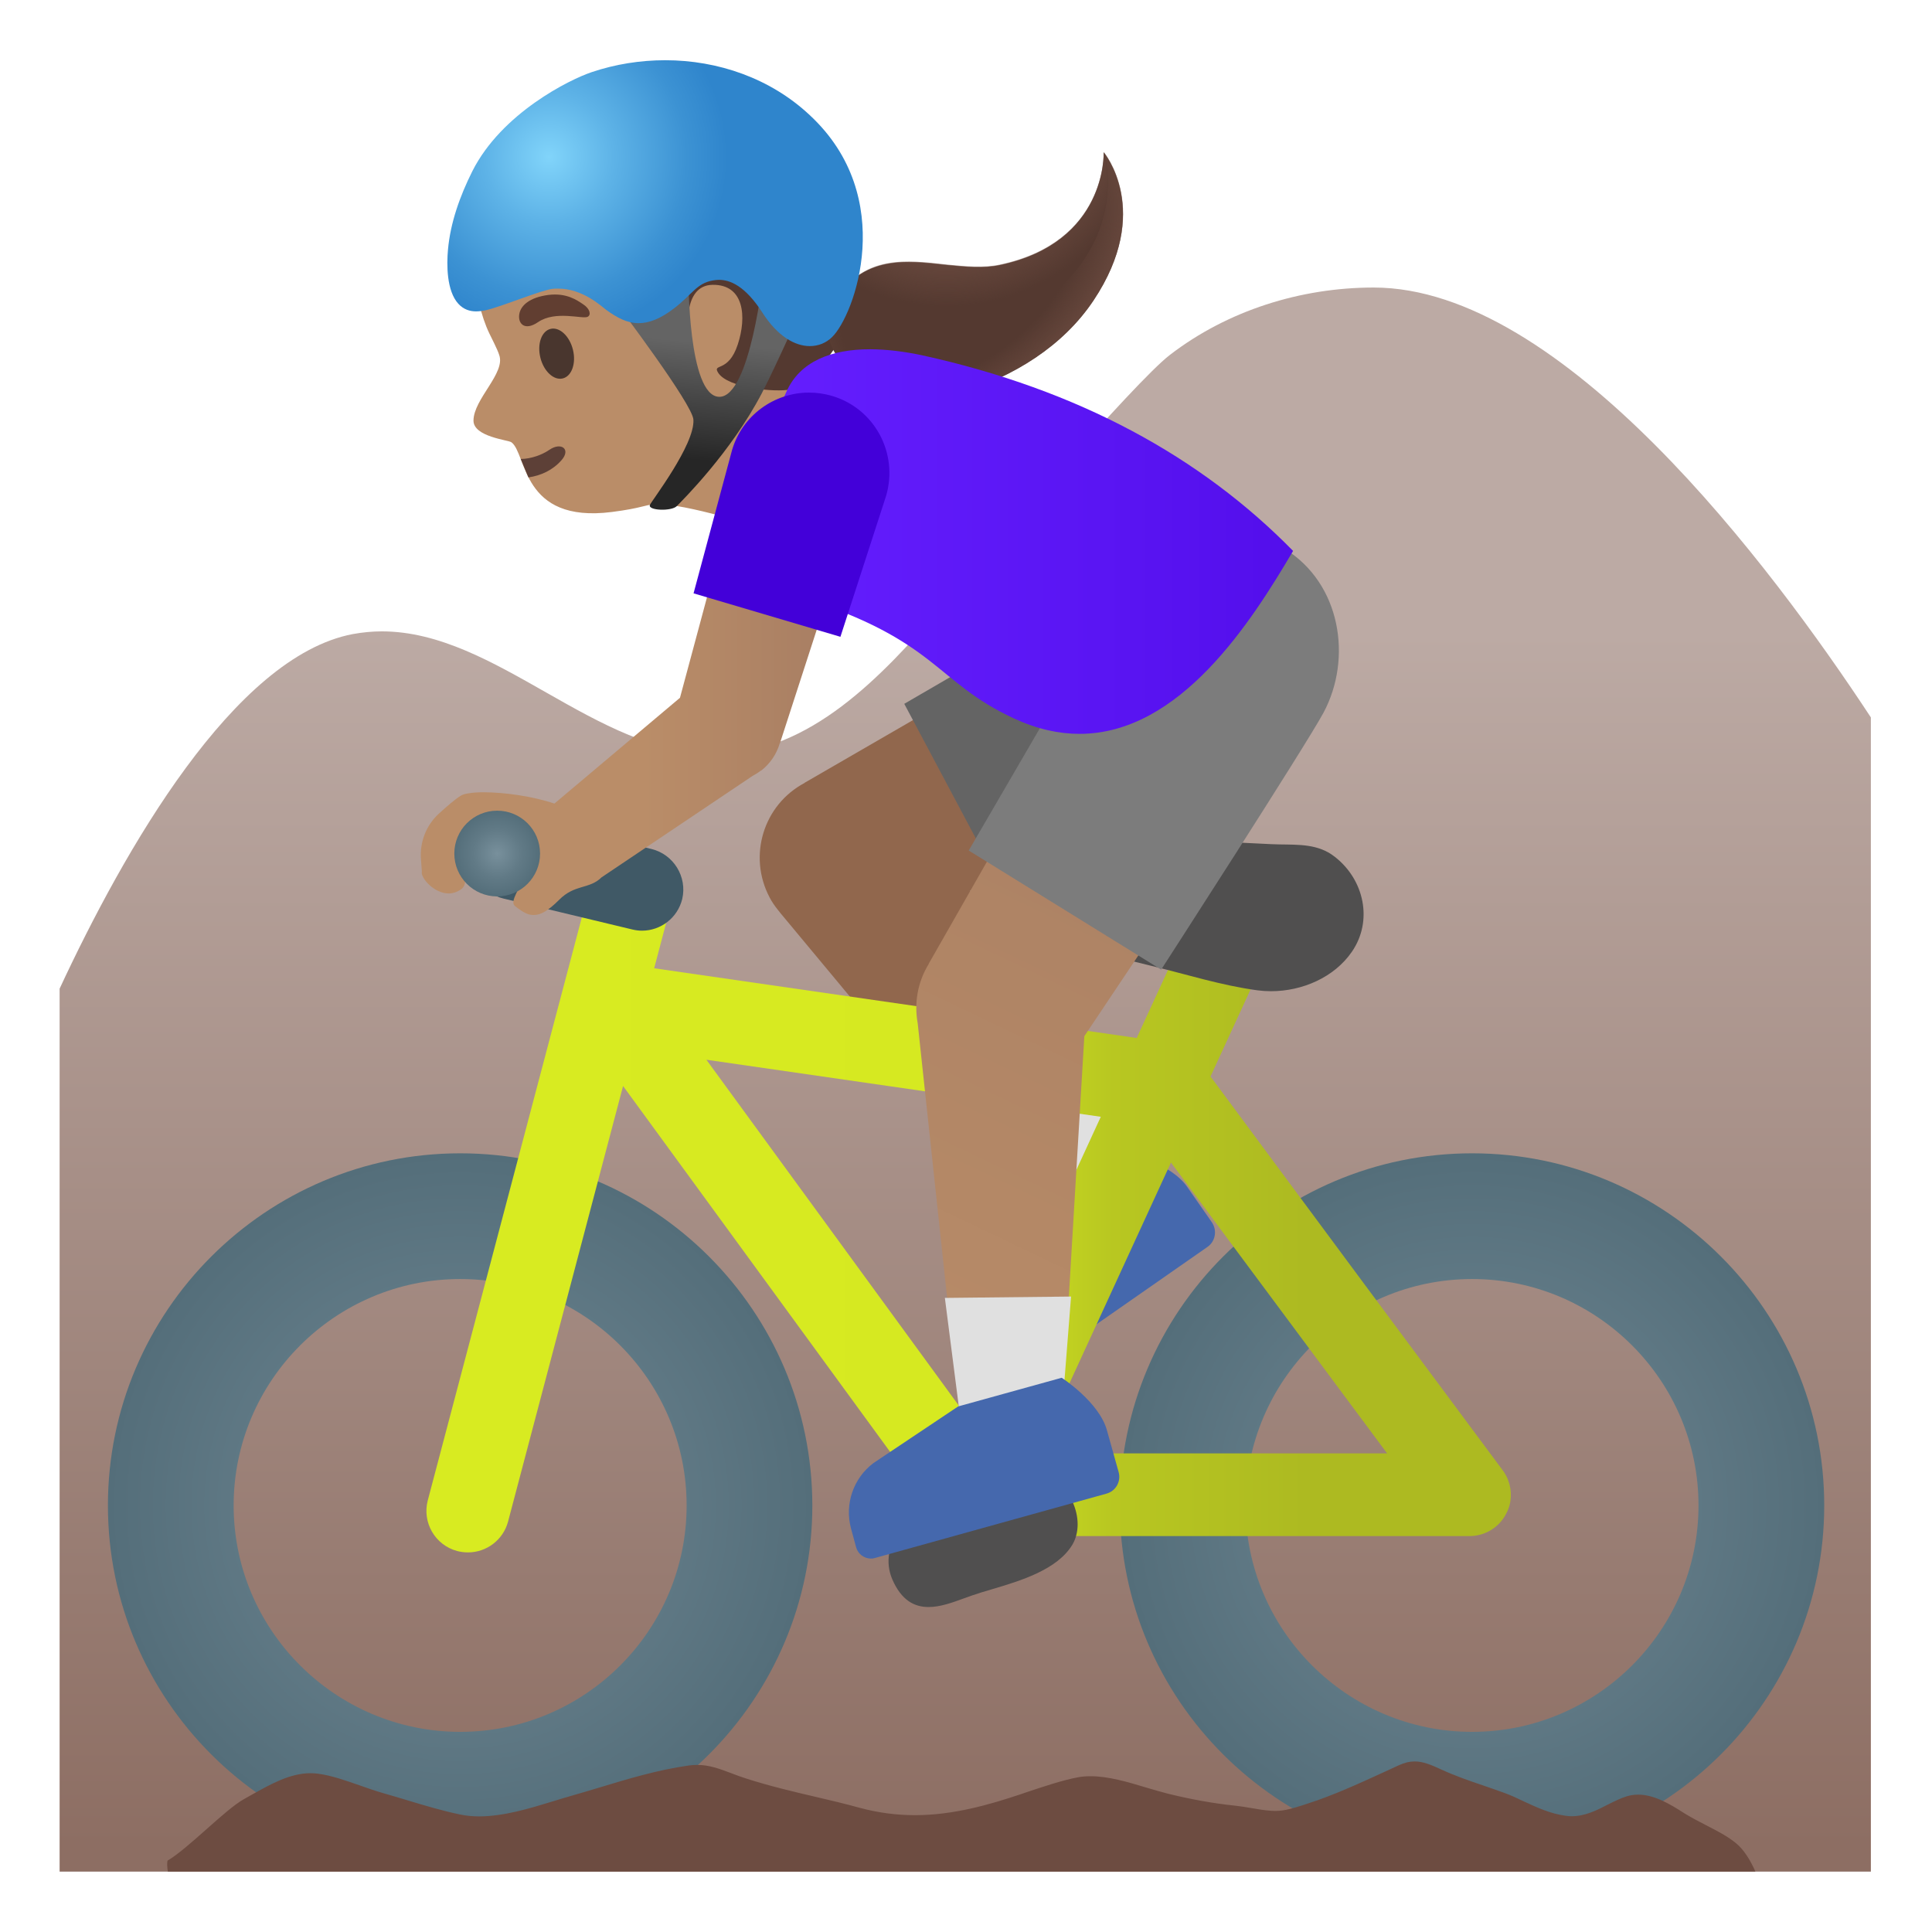 <svg viewBox="0 0 128 128" xmlns="http://www.w3.org/2000/svg">
  <defs>
    <linearGradient id="hill_1_" gradientTransform="matrix(1 0 0 -1 0 0)" gradientUnits="userSpaceOnUse" x1="63.954" x2="63.954" y1="-19.891" y2="-122.298">
      <stop offset="0.215" stop-color="#BCAAA4"/>
      <stop offset="1" stop-color="#8D6E63"/>
    </linearGradient>
    <linearGradient id="leg_1_" gradientUnits="userSpaceOnUse" x1="102.032" x2="36.205" y1="3.22" y2="140.874">
      <stop offset="0.195" stop-color="#A47B62"/>
      <stop offset="0.691" stop-color="#BA8D68"/>
    </linearGradient>
    <linearGradient id="shirt_2_" gradientTransform="matrix(1 0 0 -1 0 0)" gradientUnits="userSpaceOnUse" x1="49.238" x2="85.675" y1="-35.88" y2="-35.88">
      <stop offset="0" stop-color="#651FFF"/>
      <stop offset="0.705" stop-color="#5914F2"/>
      <stop offset="1" stop-color="#530EEB"/>
    </linearGradient>
    <linearGradient id="arm_1_" gradientTransform="matrix(1 0 0 -1 0 0)" gradientUnits="userSpaceOnUse" x1="27.896" x2="57.488" y1="-44.825" y2="-44.825">
      <stop offset="0.5" stop-color="#BA8D68"/>
      <stop offset="1" stop-color="#A47B62"/>
    </linearGradient>
    <radialGradient id="handle_1_" cx="32.945" cy="-56.55" gradientTransform="matrix(1 0 0 -1 0 0)" gradientUnits="userSpaceOnUse" r="2.84">
      <stop offset="0" stop-color="#78909C"/>
      <stop offset="0.562" stop-color="#617A86"/>
      <stop offset="1" stop-color="#546E7A"/>
    </radialGradient>
    <radialGradient id="SVGID_1_" cx="97.52" cy="-99.74" gradientTransform="matrix(1 0 0 -1 0 0)" gradientUnits="userSpaceOnUse" r="23.332">
      <stop offset="0" stop-color="#78909C"/>
      <stop offset="0.562" stop-color="#617A86"/>
      <stop offset="1" stop-color="#546E7A"/>
    </radialGradient>
    <radialGradient id="SVGID_2_" cx="30.48" cy="-99.74" gradientTransform="matrix(1 0 0 -1 0 0)" gradientUnits="userSpaceOnUse" r="23.332">
      <stop offset="0" stop-color="#78909C"/>
      <stop offset="0.562" stop-color="#617A86"/>
      <stop offset="1" stop-color="#546E7A"/>
    </radialGradient>
    <linearGradient id="SVGID_3_" gradientTransform="matrix(1 0 0 -1 0 0)" gradientUnits="userSpaceOnUse" x1="34.686" x2="99.096" y1="-79.769" y2="-79.769">
      <stop offset="0" stop-color="#D8EB21"/>
      <stop offset="0.441" stop-color="#D6E921"/>
      <stop offset="0.606" stop-color="#B8C721"/>
      <stop offset="0.804" stop-color="#ADBA21"/>
    </linearGradient>
    <radialGradient id="hairHighlights_1_" cx="54.799" cy="-22.97" gradientTransform="matrix(0.645 0.764 -1.233 1.041 0 0)" gradientUnits="userSpaceOnUse" r="8.876">
      <stop offset="0.644" stop-color="#6D4C41" stop-opacity="0"/>
      <stop offset="1" stop-color="#6D4C41"/>
    </radialGradient>
    <radialGradient id="hairHighlights_3_" cx="45.526" cy="-43.644" gradientTransform="matrix(0.645 0.764 -0.764 0.645 0 0)" gradientUnits="userSpaceOnUse" r="33.463">
      <stop offset="0.284" stop-color="#6D4C41"/>
      <stop offset="0.409" stop-color="#6D4C41" stop-opacity="0"/>
    </radialGradient>
    <linearGradient id="SVGID_4_" gradientTransform="matrix(0.996 0.087 -0.087 0.996 0 0)" gradientUnits="userSpaceOnUse" x1="48.769" x2="48.769" y1="18.547" y2="26.395">
      <stop offset="0" stop-color="#646464"/>
      <stop offset="0.995" stop-color="#262626"/>
    </linearGradient>
    <radialGradient id="SVGID_5_" cx="36.377" cy="-10.402" gradientTransform="matrix(1 0 0 -1 0 0)" gradientUnits="userSpaceOnUse" r="11.814">
      <stop offset="0" stop-color="#81D4FA"/>
      <stop offset="0.36" stop-color="#5EB3E7"/>
      <stop offset="0.775" stop-color="#3C92D3"/>
      <stop offset="1" stop-color="#2F85CC"/>
    </radialGradient>
  </defs>
  <path id="hill" d="M91.01,19.05 C86.18,19.05 81.33,20.57 77.5,23.52 C75.15,25.33 65.36,36.74 62.4,40.2 C58.41,44.85 53.64,49.89 47.51,49.96 L47.37,49.96 C39.45,49.96 32.91,41.84 25.31,41.83 C24.67,41.83 24.03,41.89 23.37,42.01 C15.51,43.51 8.24,56.29 3.95,65.5 L3.95,66.72 L3.95,67.92 L3.95,124 L123.95,124 L123.95,49.39 L123.95,48.5 L123.95,47.53 C117.31,37.43 103.51,19.05 91.01,19.05 Z" fill="url(#hill_1_)"/>
  <path id="shoe" d="M80.29,80.98 L78.66,78.64 C77.56,77.05 74.68,76.36 74.68,76.36 L68.83,80.42 L64.77,85.82 C63.84,87.21 63.85,89.02 64.8,90.39 L65.53,91.45 C65.73,91.74 66.05,91.89 66.37,91.89 C66.57,91.89 66.77,91.83 66.95,91.71 L80,82.61 C80.53,82.24 80.65,81.51 80.29,80.98 Z" fill="#4568AD"/>
  <path id="head" d="M51.69,10.35 C48.45,6.98 42.36,5.11 37.99,6.79 C33.1,8.67 31.14,12.86 31.39,17.6 C31.48,19.32 31.88,20.97 32.42,22.09 C32.48,22.22 32.98,23.19 33.07,23.51 C33.52,24.71 31.37,26.44 31.37,27.87 C31.37,28.94 33.68,29.15 33.88,29.3 C34.92,30.05 34.51,34.69 40.54,33.92 C42.57,33.66 42.67,33.45 43.4,33.41 C45.3,33.29 50.66,35.04 50.66,35.04 L52.78,30.6 C52.78,30.6 51.04,29.8 52.74,24.43 C54.04,20.31 53.76,12.51 51.69,10.35 Z" fill="#BA8D68"/>
  <path id="mouth" d="M35.01,31.63 C35.84,31.51 36.62,31.15 37.2,30.49 C37.84,29.77 37.19,29.26 36.4,29.8 C35.92,30.13 35.2,30.4 34.5,30.41 L35.01,31.63 Z" fill="#5D4037"/>
  <path id="eye" d="M37.957,23.163 C38.182,24.069 37.882,24.923 37.287,25.071 C36.692,25.219 36.027,24.604 35.802,23.699 C35.577,22.793 35.877,21.939 36.472,21.791 C37.067,21.643 37.732,22.258 37.957,23.163 Z" fill="#49362E"/>
  <path id="eyebrow" d="M35.65,21.34 C34.72,21.98 34.26,21.39 34.42,20.73 C34.54,20.25 35.05,19.71 36.33,19.54 C37.53,19.39 38.22,19.88 38.65,20.17 C39.09,20.46 39.18,20.87 38.93,20.99 C38.6,21.16 36.81,20.55 35.65,21.34 Z" fill="#613E31"/>
  <path d="M53.13,12.16 C52.7,11.58 52.23,11.04 51.69,10.56 C50.93,9.88 50.05,9.35 49.13,8.92 C46.69,7.79 43.89,7.42 41.25,7.96 C38.61,8.5 36.17,9.98 34.52,12.11 C33.25,13.76 32.47,16.02 33.27,17.94 C34.26,17.65 34.99,16.79 36.07,16.57 C37.47,16.27 39,16.25 40.19,15.46 C40.65,15.16 41.04,14.75 41.47,14.41 C41.58,14.38 41.65,14.37 41.65,14.37 C43.56,14.92 42.15,19.4 44.56,21.35 C45.04,21.74 45.6,22.06 45.6,22.06 C45.6,22.06 45.19,18.9 47.21,18.87 C49.31,18.84 49.48,20.99 48.88,22.82 C48.26,24.72 47.19,24.05 47.57,24.68 C48.19,25.71 51.38,26.01 52.38,25.8 C53.72,25.53 54.58,24.07 55.38,22.96 C56.31,21.68 56.23,20.16 56.09,18.58 C55.93,16.84 55.1,15.23 54.18,13.74 C53.85,13.19 53.51,12.66 53.13,12.16 Z" fill="#543930"/>
  <path id="tone" d="M83.57,49.62 L77.36,37.95 L53.31,51.86 L53.31,51.87 C50.57,53.32 49.54,56.72 50.99,59.46 C51.14,59.75 51.32,60.01 51.52,60.26 L51.56,60.31 C51.61,60.37 51.66,60.43 51.71,60.5 L68.57,80.77 L75.65,75.56 L64.27,59.01 L83.57,49.62 Z" fill="#91674D"/>
  <path id="pants_1_" d="M87.51,40.02 C86.11,37.38 83.38,35.86 80.57,35.86 C79.32,35.86 78.06,36.16 76.88,36.78 L76.88,36.77 L59.91,46.63 L66.95,59.87 L84.26,50.66 C88.11,48.62 89.56,43.86 87.51,40.02 Z" fill="#646464"/>
  <path id="sock_1_" d="M71.31,69.26 L63.67,74.88 L68.57,80.77 L75.64,75.56 Z" fill="#E0E0E0"/>
  <path d="M97.53,76.41 C84.66,76.41 74.19,86.88 74.19,99.74 C74.19,112.61 84.66,123.07 97.53,123.07 C110.39,123.07 120.86,112.6 120.86,99.74 C120.86,86.87 110.39,76.41 97.53,76.41 Z M97.53,114.74 C89.27,114.74 82.52,108.01 82.52,99.74 C82.52,91.47 89.26,84.74 97.53,84.74 C105.8,84.74 112.53,91.47 112.53,99.74 C112.53,108.01 105.79,114.74 97.53,114.74 Z" fill="url(#SVGID_1_)"/>
  <path d="M30.49,76.41 C17.62,76.41 7.15,86.88 7.15,99.74 C7.15,112.61 17.62,123.07 30.49,123.07 C43.35,123.07 53.82,112.6 53.82,99.74 C53.81,86.87 43.35,76.41 30.49,76.41 Z M30.49,114.74 C22.23,114.74 15.48,108.01 15.48,99.74 C15.48,91.47 22.22,84.74 30.49,84.74 C38.76,84.74 45.49,91.47 45.49,99.74 C45.49,108.01 38.76,114.74 30.49,114.74 Z" fill="url(#SVGID_2_)"/>
  <path d="M99.92,98.07 C99.83,97.83 99.71,97.61 99.55,97.4 L90.38,85.06 L80.2,71.32 L83.94,63.19 C84.02,63.02 84.08,62.84 84.12,62.66 C84.16,62.48 84.19,62.3 84.19,62.12 C84.2,61.94 84.18,61.76 84.15,61.59 C84.09,61.24 83.97,60.91 83.78,60.61 C83.5,60.16 83.1,59.78 82.58,59.55 C82.4,59.47 82.22,59.41 82.03,59.37 C81.96,59.36 81.9,59.35 81.83,59.34 C81.71,59.32 81.59,59.3 81.47,59.3 C81.46,59.3 81.45,59.3 81.43,59.3 C81.4,59.3 81.37,59.31 81.35,59.31 C81.15,59.32 80.95,59.34 80.76,59.39 C80.71,59.4 80.66,59.41 80.61,59.43 C80.39,59.5 80.18,59.59 79.98,59.71 C79.97,59.72 79.95,59.73 79.94,59.74 C79.76,59.86 79.6,60 79.45,60.15 C79.41,60.19 79.37,60.24 79.33,60.28 C79.18,60.46 79.04,60.66 78.94,60.88 L78.92,60.92 L75.31,68.77 L43.34,64.15 L44.41,60.1 C44.8,58.64 43.92,57.14 42.45,56.75 C42.44,56.75 42.42,56.75 42.41,56.74 C42.19,56.68 41.97,56.65 41.75,56.65 C40.54,56.65 39.43,57.46 39.1,58.69 L36.84,67.24 L28.34,99.41 C27.96,100.87 28.83,102.37 30.29,102.76 C30.53,102.82 30.76,102.85 31,102.85 C31,102.85 31,102.85 31.01,102.85 C31.01,102.85 31.01,102.85 31.01,102.85 C32.22,102.85 33.33,102.04 33.66,100.81 L41.28,71.95 L62.22,100.64 C62.27,100.71 62.34,100.77 62.4,100.83 C62.46,100.89 62.51,100.95 62.57,101.01 C62.63,101.07 62.69,101.12 62.76,101.17 L62.78,101.19 C62.79,101.2 62.81,101.21 62.82,101.22 C62.88,101.27 62.94,101.31 63.01,101.35 C63.04,101.37 63.06,101.39 63.09,101.4 C63.12,101.41 63.15,101.43 63.18,101.45 C63.19,101.45 63.2,101.46 63.21,101.47 C63.23,101.48 63.25,101.49 63.27,101.5 C63.3,101.51 63.32,101.52 63.35,101.53 C63.38,101.54 63.42,101.56 63.45,101.57 C63.52,101.6 63.6,101.63 63.67,101.65 C63.72,101.67 63.77,101.69 63.83,101.7 C64.02,101.74 64.23,101.77 64.43,101.77 L97.35,101.77 C98.39,101.77 99.34,101.19 99.8,100.26 C100.16,99.59 100.19,98.78 99.92,98.07 Z M46.8,70.21 L63.27,72.59 L72.93,73.99 L63.9,93.64 L46.8,70.21 Z M68.72,96.29 L77.58,77.02 L91.9,96.29 L68.72,96.29 Z" fill="url(#SVGID_3_)"/>
  <path d="M71.05,99.48 C70.58,98.46 69.72,97.74 68.8,97.59 C67.62,97.39 62.74,98.98 62.02,99.31 C60.27,100.09 58.14,102.31 59.11,104.62 C59.72,106.04 60.59,106.47 61.52,106.47 C62.3,106.47 63.11,106.17 63.85,105.9 L64.41,105.7 C64.78,105.57 65.21,105.44 65.66,105.31 C67.62,104.73 70.06,104 71.06,102.32 C71.51,101.54 71.51,100.48 71.05,99.48 Z" fill="#504F4F"/>
  <path d="M43.17,56.25 L34.63,54.2 C34.42,54.14 34.2,54.12 33.99,54.12 C32.75,54.12 31.62,54.96 31.32,56.22 C30.97,57.7 31.87,59.18 33.35,59.53 L41.89,61.58 C42.1,61.63 42.31,61.66 42.53,61.66 C43.77,61.66 44.89,60.82 45.2,59.56 C45.54,58.09 44.63,56.61 43.17,56.25 Z" fill="#405966"/>
  <path d="M88.44,56.77 C88.31,56.67 88.17,56.57 88.03,56.49 C86.88,55.84 85.59,55.99 84.27,55.93 C82.67,55.85 81.05,55.78 79.45,55.68 C78.57,55.62 77.69,55.61 76.81,55.61 C75.78,55.61 74.74,55.63 73.72,55.63 C72.94,55.63 72.17,55.62 71.4,55.58 C71.36,55.57 71.3,55.57 71.24,55.57 C69.77,55.57 68.38,56.68 67.87,58 C67.15,59.87 68.42,61.05 70.01,61.91 C71.96,62.97 74.15,63.47 76.28,63.99 C78.6,64.55 80.92,65.29 83.3,65.61 C83.6,65.65 83.9,65.67 84.21,65.67 C86.27,65.67 88.4,64.76 89.57,63.05 C90.97,61.01 90.39,58.29 88.44,56.77 Z" fill="#504F4F"/>
  <path id="leg" d="M86.54,46.67 L75.3,39.71 L61.53,63.85 L61.54,63.85 C60.78,65.08 60.56,66.48 60.8,67.8 L63.57,93.64 L70.36,93.55 L71.84,68.65 L86.54,46.67 Z" fill="url(#leg_1_)"/>
  <path id="sock" d="M62.6,85.99 L63.58,93.63 L70.36,93.54 L70.96,85.9 Z" fill="#E0E0E0"/>
  <path id="pants" d="M85.14,36.38 C83.85,35.59 82.42,35.21 81.01,35.21 C78.38,35.21 75.8,36.53 74.31,38.94 L64.18,56.35 L76.93,64.24 C76.93,64.24 86.49,49.44 87.69,47.21 C89.61,43.61 88.83,38.67 85.14,36.38 Z" fill="#7C7C7C"/>
  <path id="hair_1_" d="M72.44,19.92 C76.41,13.98 73.12,10.09 73.12,10.09 C73.12,10.09 73.38,16.05 66.24,17.56 C65.17,17.79 63.98,17.68 62.75,17.56 C59.9,17.25 56.89,16.82 54.96,20.51 C54.13,22.07 55.71,25.24 59.02,26.2 C60.3,26.57 61.87,26.59 63.64,26.04 C67.14,24.95 70.41,22.96 72.44,19.92 Z" fill="#543930"/>
  <path id="hairHighlights_2_" d="M72.45,19.9 C76.42,13.96 73.13,10.07 73.13,10.07 C73.13,10.07 73.13,10.07 73.13,10.09 C73.25,10.47 75.47,18.33 64.35,22.51 C59.41,24.37 56.77,22.52 55.34,19.83 C55.21,20.03 55.08,20.25 54.96,20.49 C54.13,22.05 55.71,25.22 59.02,26.18 C60.3,26.55 61.87,26.57 63.64,26.02 C67.14,24.93 70.41,22.94 72.45,19.9 Z" fill="url(#hairHighlights_1_)"/>
  <path id="hairHighlights" d="M73.12,10.08 C73.13,10.33 73.22,16.05 66.24,17.53 C65.17,17.76 63.98,17.65 62.75,17.53 C60.08,17.23 57.27,16.85 55.33,19.82 C56.76,22.51 59.4,24.36 64.34,22.5 C75.46,18.32 73.24,10.47 73.12,10.08 Z" fill="url(#hairHighlights_3_)"/>
  <path id="shoe_1_" d="M74.11,97.52 L73.34,94.77 C72.83,92.89 70.34,91.28 70.34,91.28 L63.48,93.18 L57.87,96.93 C56.54,97.93 55.95,99.64 56.38,101.26 L56.72,102.51 C56.84,102.96 57.26,103.26 57.7,103.26 C57.79,103.26 57.88,103.25 57.97,103.22 L73.3,98.96 C73.93,98.79 74.29,98.14 74.11,97.52 Z" fill="#4568AD"/>
  <path id="shirt" d="M61.1,23.54 C59.92,23.29 58.74,23.14 57.63,23.14 C55.11,23.14 53,23.92 52.1,25.96 C51.37,27.58 50.61,29.23 49.82,30.88 C48.41,33.87 49.56,38.46 53.06,39.56 C62.15,42.45 61.9,45.15 67.18,47.6 C68.71,48.31 70.16,48.62 71.52,48.62 C78.18,48.62 82.89,41.22 85.67,36.5 C79.57,30.27 71.43,25.81 61.1,23.54 Z" fill="url(#shirt_2_)"/>
  <path id="arm" d="M57.46,31.31 L57.46,31.31 L49.68,29.01 L45.05,46.23 L36.73,53.24 C35.29,52.75 33.39,52.49 32.04,52.49 C32.04,52.49 32.04,52.49 32.03,52.49 C32.02,52.49 32.02,52.49 32.01,52.49 C31.87,52.49 31.74,52.49 31.62,52.5 C31.56,52.5 31.51,52.51 31.46,52.51 C31.39,52.52 31.32,52.52 31.26,52.53 C31.19,52.54 31.11,52.55 31.05,52.56 C31.03,52.56 31.01,52.57 30.98,52.57 C30.8,52.6 30.64,52.65 30.54,52.71 C30.17,52.93 29.6,53.43 29.06,53.92 C28.23,54.69 27.8,55.8 27.89,56.93 L27.95,57.75 C27.88,58 28.26,58.58 28.83,58.92 C28.86,58.94 28.9,58.96 28.93,58.98 C28.96,59 29,59.01 29.04,59.03 C29.48,59.24 30.01,59.29 30.53,58.93 C31.21,58.48 30.48,57.23 30.8,56.7 C31.17,56.07 31.81,55.43 31.81,55.43 C31.81,55.43 33.79,55.28 34.22,55.59 C34.98,56.22 35.2,56.78 34.77,57.98 C34.46,58.84 33.75,59.73 34.11,60.02 C34.24,60.13 34.37,60.22 34.49,60.3 C34.5,60.31 34.51,60.31 34.52,60.32 C34.61,60.38 34.7,60.44 34.79,60.48 C34.84,60.51 34.9,60.52 34.95,60.55 C34.99,60.57 35.03,60.58 35.08,60.59 C35.16,60.61 35.24,60.62 35.32,60.62 C35.33,60.62 35.34,60.62 35.35,60.62 C35.35,60.62 35.36,60.62 35.36,60.62 C35.82,60.63 36.32,60.34 37.05,59.61 C38.08,58.57 39.06,58.92 39.85,58.13 L49.75,51.48 L49.87,51.4 C50.06,51.3 50.25,51.18 50.42,51.05 L50.46,51.03 L50.46,51.03 C51.03,50.58 51.45,49.96 51.66,49.25 L51.67,49.25 L57.49,31.3 L57.46,31.31 Z" fill="url(#arm_1_)"/>
  <path id="handle" d="M32.94,53.71 C31.37,53.71 30.1,54.98 30.1,56.55 C30.1,58.12 31.37,59.39 32.94,59.39 C34.51,59.39 35.78,58.12 35.78,56.55 C35.78,54.98 34.51,53.71 32.94,53.71 Z" fill="url(#handle_1_)"/>
  <path id="shirt_1_" d="M55.12,26.23 C54.61,26.08 54.1,26.01 53.6,26.01 C51.3,26.01 49.18,27.51 48.5,29.82 L45.95,39.31 L55.68,42.19 L58.71,32.84 C59.53,30.02 57.94,27.06 55.12,26.23 Z" fill="#4300D9"/>
  <path d="M45.94,27.8 C46.05,29.46 43.14,33.22 43.06,33.45 C42.9,33.83 44.49,33.89 44.84,33.53 C45.19,33.17 48.41,30 50.48,26.04 C51.41,24.26 53.51,19.53 53.51,19.53 L50.58,18.1 C50.58,18.1 49.72,26.32 47.65,26.29 C45.57,26.26 45.61,18.3 45.61,18.3 L40.94,20.24 C40.93,20.24 45.88,26.77 45.94,27.8 Z" fill="url(#SVGID_4_)"/>
  <path d="M53.65,7.63 C51.05,5.19 47.57,3.99 44.07,3.99 C42.43,3.99 40.77,4.25 39.2,4.78 C37.76,5.26 33.23,7.49 31.29,11.35 C30.48,12.97 29.84,14.74 29.68,16.54 C29.59,17.52 29.58,19.27 30.37,20.13 C30.72,20.51 31.14,20.63 31.54,20.63 C31.75,20.63 31.96,20.6 32.16,20.56 C33.21,20.33 35.86,19.21 36.65,19.13 C36.76,19.12 36.86,19.12 36.97,19.12 C38.63,19.12 39.86,20.31 40.19,20.55 C40.86,21.03 41.53,21.41 42.31,21.41 C42.98,21.41 43.74,21.14 44.67,20.42 C45.88,19.49 46.15,18.77 47.23,18.58 C47.35,18.56 47.49,18.54 47.63,18.54 C48.36,18.54 49.36,18.92 50.53,20.74 C51.52,22.28 52.67,22.93 53.65,22.93 C54.22,22.93 54.73,22.72 55.12,22.34 C56.6,20.92 59.51,13.07 53.65,7.63 Z" fill="url(#SVGID_5_)"/>
  <path id="mud" d="M116.3,124 L11.12,124 C11.07,123.66 11.06,123.41 11.1,123.27 C11.77,122.88 12.7,122.06 13.68,121.19 C14.6,120.37 15.56,119.53 16.14,119.21 L16.69,118.9 C17.94,118.2 19.22,117.48 20.57,117.48 C20.73,117.48 20.89,117.49 21.06,117.51 C21.97,117.63 22.92,117.97 23.84,118.29 C24.37,118.48 24.9,118.66 25.42,118.81 C25.94,118.96 26.46,119.11 26.98,119.27 C28.13,119.62 29.31,119.97 30.5,120.22 C30.89,120.3 31.31,120.34 31.75,120.34 C33.37,120.34 35.11,119.81 36.64,119.34 C37.02,119.22 37.39,119.11 37.74,119.01 C38.41,118.82 39.07,118.62 39.74,118.42 C41.65,117.84 43.63,117.25 45.63,116.97 C45.82,116.94 46,116.93 46.18,116.93 C46.98,116.93 47.66,117.18 48.45,117.48 C48.76,117.6 49.08,117.72 49.43,117.83 C50.95,118.32 52.51,118.69 54.01,119.04 C54.99,119.27 55.98,119.5 56.95,119.77 C58.18,120.1 59.38,120.26 60.63,120.26 C63.15,120.26 65.58,119.56 67.63,118.87 L68.04,118.73 C69.15,118.36 70.4,117.94 71.42,117.75 C71.68,117.7 71.96,117.68 72.26,117.68 C73.44,117.68 74.71,118.06 75.94,118.43 C76.45,118.58 76.95,118.73 77.43,118.85 C78.95,119.22 80.39,119.48 81.83,119.63 C82.17,119.67 82.51,119.72 82.85,119.78 C83.3,119.86 83.77,119.94 84.24,119.97 C84.32,119.97 84.39,119.98 84.47,119.98 C85.14,119.98 85.73,119.78 86.31,119.6 L86.61,119.5 C88.33,118.95 90,118.18 91.62,117.44 L92.66,116.96 C93.05,116.78 93.39,116.7 93.73,116.7 C94.29,116.7 94.83,116.93 95.48,117.23 C96.39,117.65 97.34,117.98 98.26,118.29 C98.74,118.46 99.23,118.62 99.71,118.8 C100.12,118.95 100.53,119.14 100.94,119.34 C101.82,119.75 102.74,120.17 103.73,120.3 C103.86,120.32 103.99,120.33 104.12,120.33 C105.01,120.33 105.79,119.94 106.54,119.55 C106.98,119.33 107.4,119.12 107.81,119 C108.05,118.93 108.29,118.9 108.54,118.9 C109.58,118.9 110.61,119.5 111.57,120.12 C112.05,120.42 112.56,120.68 113.04,120.93 C113.76,121.3 114.45,121.65 115.03,122.13 C115.53,122.54 115.97,123.24 116.3,124 Z" fill="#6D4C41"/>
</svg>